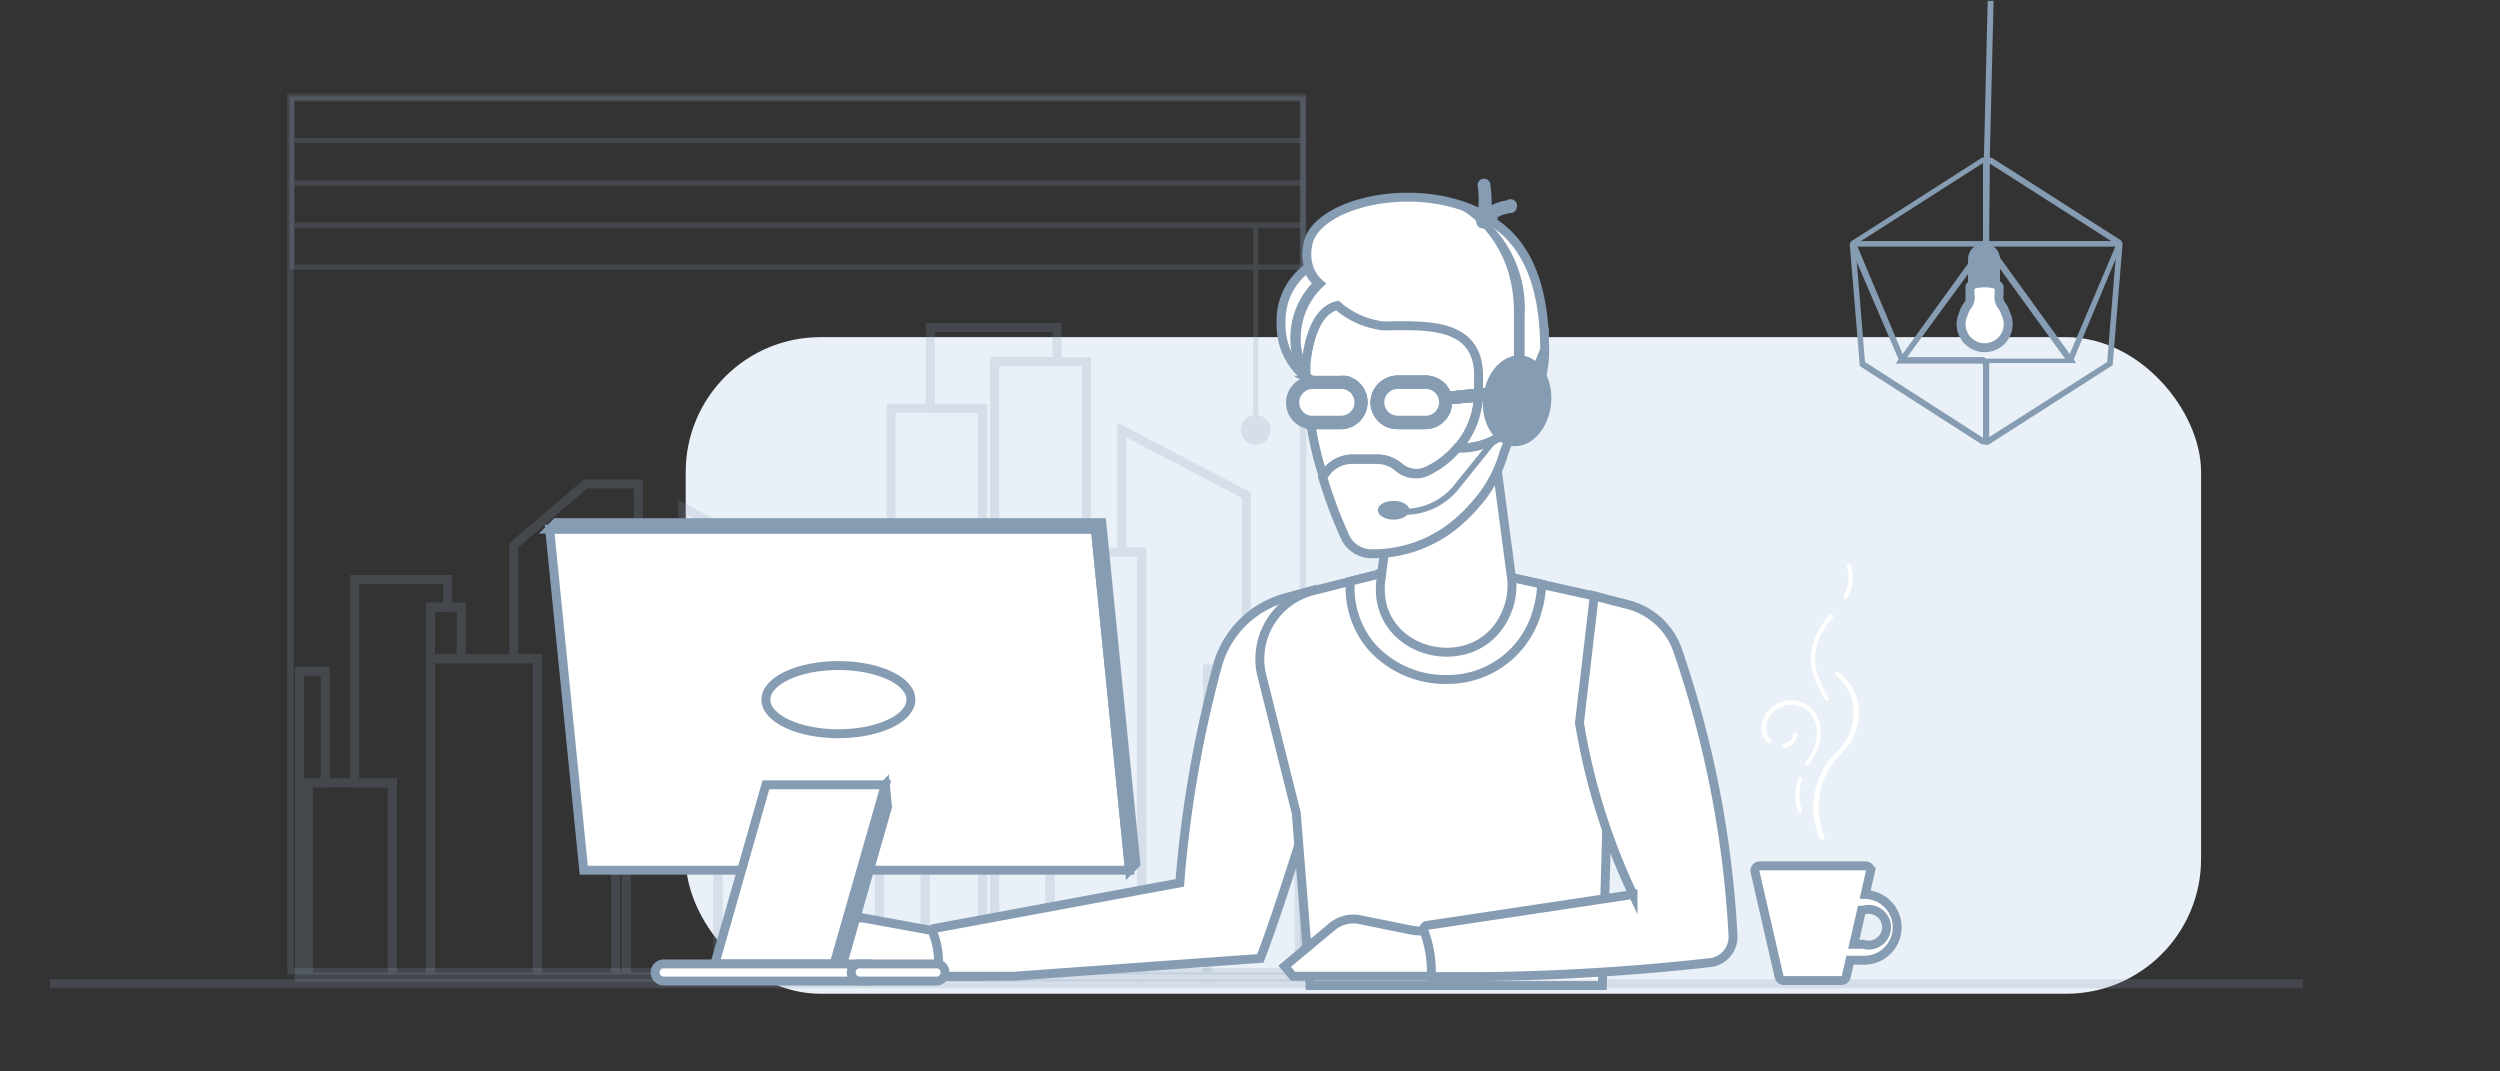 <svg xmlns="http://www.w3.org/2000/svg" xmlns:xlink="http://www.w3.org/1999/xlink" viewBox="0 0 140 60"><rect x="0" y="0" width="140" height="60" fill="#333333" stroke="none"/><defs><style>.a,.f,.i{fill:none;}.b{clip-path:url(#a);}.c{fill:#e9f0f7;}.d,.i{opacity:0.21;}.e{fill:#869cb3;}.f,.h,.i{stroke:#869cb3;stroke-miterlimit:10;stroke-width:0.5px;}.g,.h{fill:#fff;}</style><clipPath id="a"><rect class="a" width="140" height="60"/></clipPath></defs><g class="b"><rect class="c" x="38.4" y="18.88" width="84.86" height="36.77" rx="7.55"/><g class="d"><rect class="e" x="70.18" y="12.66" width="0.28" height="11.04"/><circle class="e" cx="70.32" cy="24.07" r="0.83"/><path class="e" d="M73.11,8H16.23V5.41H73.11Zm-56.6-.27H72.83V5.69H16.51Z"/><path class="e" d="M73.11,10.39H16.23V7.77H73.11Zm-56.6-.27H72.83V8H16.51Z"/><path class="e" d="M73.11,12.74H16.23V10.12H73.11Zm-56.6-.27H72.83V10.39H16.51Z"/><path class="e" d="M73.11,15.1H16.23V12.47H73.11Zm-56.6-.28H72.83V12.74H16.51Z"/></g><g class="d"><path class="e" d="M73.15,54.57H16.09V5.24H73.15Zm-56.7-.36H72.79V5.59H16.45Z"/></g><g class="d"><polygon class="f" points="59.2 18.34 59.2 20.24 55.7 20.24 55.7 54.72 55.03 54.72 55.03 22.87 52.1 22.87 52.1 18.34 59.2 18.34"/><polygon class="f" points="60.84 20.25 60.84 30.92 58.8 30.92 58.8 54.71 55.7 54.71 55.7 20.25 60.84 20.25"/><rect class="f" x="58.8" y="30.92" width="5.14" height="23.79"/><polygon class="f" points="51.81 33.73 51.81 54.72 49.24 54.72 49.24 41.84 47.72 41.84 47.72 33.73 51.81 33.73"/><rect class="f" x="44.46" y="41.83" width="4.79" height="12.88"/><polygon class="f" points="55.03 22.87 55.03 54.72 51.81 54.72 51.81 33.73 49.9 33.73 49.9 22.87 55.03 22.87"/><polygon class="f" points="18.21 37.59 18.21 43.84 17.28 43.84 17.28 54.72 16.77 54.72 16.77 37.59 18.21 37.59"/><rect class="f" x="17.28" y="43.84" width="4.69" height="10.87"/><rect class="f" x="24.11" y="34" width="1.72" height="2.89"/><polygon class="f" points="25.06 32.45 25.06 34 24.11 34 24.11 54.72 21.97 54.72 21.97 43.84 19.86 43.84 19.86 32.45 25.06 32.45"/><polygon class="f" points="72.83 33.92 72.83 54.72 72.76 54.72 72.76 37.47 71.38 37.47 71.38 33.92 72.83 33.92"/><rect class="f" x="67.63" y="37.47" width="5.13" height="17.24"/><polygon class="f" points="69.8 27.73 69.8 37.47 67.63 37.47 67.63 54.71 63.94 54.71 63.94 30.92 62.82 30.92 62.82 24.08 69.8 27.73"/><rect class="f" x="35.07" y="36.89" width="5.14" height="17.83"/><polygon class="f" points="45.65 36.89 45.65 41.84 44.46 41.84 44.46 54.72 42.84 54.72 42.84 36.89 45.65 36.89"/><polygon class="f" points="44.22 31.56 44.22 36.89 42.84 36.89 42.84 54.72 40.2 54.72 40.2 36.89 38.24 36.89 38.24 28.42 44.22 31.56"/><rect class="f" x="24.11" y="36.89" width="5.98" height="17.83"/><polygon class="f" points="36.88 32.35 36.88 36.89 35.07 36.89 35.07 54.72 34.47 54.72 34.47 32.35 36.88 32.35"/><polygon class="f" points="35.75 27.1 35.75 32.35 34.47 32.35 34.47 54.72 30.09 54.72 30.09 36.89 28.77 36.89 28.77 30.54 32.79 27.1 35.75 27.1"/></g><path class="g" d="M102,47a.13.13,0,0,1-.11-.08,4.42,4.42,0,0,1,1-4.87,2.91,2.91,0,0,0,.9-2.38,2.56,2.56,0,0,0-1-1.85.12.12,0,0,1,0-.16.11.11,0,0,1,.16,0,2.76,2.76,0,0,1,1.14,2,3.17,3.17,0,0,1-1,2.57,4.19,4.19,0,0,0-.91,4.62.11.11,0,0,1-.07.15Z"/><path class="g" d="M99.91,41.88a.13.13,0,0,1-.12-.11.12.12,0,0,1,.1-.13.59.59,0,0,0,.54-.5.11.11,0,0,1,.13-.09.11.11,0,0,1,.09.14.82.82,0,0,1-.73.69Z"/><path class="g" d="M101.17,42.87h0a.12.12,0,0,1-.05-.16c.1-.18.21-.35.31-.51v0a2.19,2.19,0,0,0,.21-1.81,1.3,1.3,0,0,0-.81-.82,1.44,1.44,0,0,0-1.63.43A1.13,1.13,0,0,0,99,41.22a1,1,0,0,0,.16.2.11.11,0,0,1,0,.16.12.12,0,0,1-.17,0,.82.82,0,0,1-.21-.25A1.34,1.34,0,0,1,99,39.83a1.66,1.66,0,0,1,1.89-.51,1.51,1.51,0,0,1,.95,1,2.38,2.38,0,0,1-.23,2v0l-.3.5A.11.11,0,0,1,101.17,42.87Z"/><path class="g" d="M100.8,45.54a.11.11,0,0,1-.11-.08,3,3,0,0,1,0-1.85.11.11,0,0,1,.15-.08.11.11,0,0,1,.07.14,2.78,2.78,0,0,0,0,1.71.12.12,0,0,1-.08.15Z"/><path class="g" d="M103.31,33.52h0a.12.12,0,0,1-.06-.16,2.16,2.16,0,0,0,.18-1.65.11.11,0,0,1,.06-.15.11.11,0,0,1,.15.05,2.28,2.28,0,0,1-.18,1.85A.12.12,0,0,1,103.31,33.52Z"/><path class="g" d="M102.3,39.23a.11.11,0,0,1-.1-.06c-.82-1.36-1.36-2.88.27-4.73a.11.11,0,0,1,.17.15c-1.44,1.65-1.14,3-.24,4.46a.12.12,0,0,1,0,.16Z"/><path class="h" d="M104.45,50.09l.29-1.27a.27.27,0,0,0-.26-.33H98.54a.27.27,0,0,0-.26.33l1.35,5.88a.28.28,0,0,0,.27.21h3.22a.28.28,0,0,0,.27-.21l.21-.93h.75a1.84,1.84,0,0,0,.1-3.68Zm-.1,2.79h-.54l.44-1.91h.1a1,1,0,1,1,0,1.91Z"/><path class="h" d="M54.75,52.83a2.35,2.35,0,0,0-2.11-.76,2.22,2.22,0,0,1-.67,0l-3.5-.64a1.81,1.81,0,0,0-1.45.37l-2.35,1.88.6,1h9.59L56,54.24Z"/><path class="h" d="M52.49,54.67h4.27l13.82-1c.93-2.42,2.22-6.58,2.22-6.58L74,34.78l-.46-1.73L72,33.47a5.45,5.45,0,0,0-3.81,3.76,66.31,66.31,0,0,0-2.12,12.21L52.29,52a.11.11,0,0,0-.08.14A4.52,4.52,0,0,1,52.49,54.67Z"/><path class="h" d="M89.25,33.37,83.07,32H77.83l-4.3,1.08a3.94,3.94,0,0,0-2.86,4.78l1.92,7.67.77,9.66H89.73l.32-11.4,1.88-5.63A3.69,3.69,0,0,0,89.25,33.37Z"/><path class="h" d="M81,38.05h0a5.19,5.19,0,0,0,5.1-3.89,5.69,5.69,0,0,0,.23-1.45L83.07,32H77.83l-2.21.55a5.08,5.08,0,0,0,1.14,3.61A5.53,5.53,0,0,0,81,38.05Z"/><path class="h" d="M84.61,32.1l-1-7.55H78.37l-1,7.58a.29.29,0,0,1,0,.09c-.84,4.59,5.84,6.09,7.16,1.61A3.89,3.89,0,0,0,84.61,32.1Z"/><path class="h" d="M81,51.77h0a3,3,0,0,1-2,.31l-2.85-.58a1.88,1.88,0,0,0-1.56.4l-2.65,2.21.47.56h8.12l1.57-.42Z"/><path class="h" d="M79.93,51.82l11.52-1.73a36,36,0,0,1-3-9.61l.83-7.11,1.89.49a4,4,0,0,1,2.78,2.56,58.55,58.55,0,0,1,3.1,16,1.45,1.45,0,0,1-1.22,1.48,127.21,127.21,0,0,1-12.92.79H80.15a6.4,6.4,0,0,0-.4-2.54A.23.23,0,0,1,79.93,51.82Z"/><path class="h" d="M75.34,21.31a2.11,2.11,0,0,1-.92.22,2,2,0,0,1-1-.24h1.64A1,1,0,0,1,75.34,21.31Z"/><path class="h" d="M73.09,20.34l0,.75a3.74,3.74,0,0,1-1.35-3A3.66,3.66,0,0,1,73.23,15a2.08,2.08,0,0,0,.59.87A4.23,4.23,0,0,0,73.05,21S73.05,20.72,73.09,20.34Z"/><path class="h" d="M82.79,22.24l-1.73.16a.3.3,0,0,1,0,.13,1.25,1.25,0,0,1-1.25,1.25h-1a1.7,1.7,0,0,1-.22-.24h1.23a1,1,0,1,0,0-2H78.27a1,1,0,0,0-.7.28.75.75,0,0,1-.08-.24,1.19,1.19,0,0,1,.78-.29h1.56a1.24,1.24,0,0,1,1.19.91L82.8,22l.91-.08,0,.21Z"/><path class="h" d="M86.5,19.57a5.91,5.91,0,0,1-1.66,4.21Z"/><path class="h" d="M77,22.53a1.25,1.25,0,0,0,1.25,1.25h1.56a1.25,1.25,0,0,0,1.25-1.25.3.3,0,0,0,0-.13l1.73-.16a4.66,4.66,0,0,1-1.15,2.83,5.13,5.13,0,0,1-1.3,1.09l-.27.15a1.49,1.49,0,0,1-1.72-.16,1.83,1.83,0,0,0-1.21-.45H75.76a1.82,1.82,0,0,0-1.49.76l-.16.23a18.37,18.37,0,0,1-.7-2.92h1.68a1.25,1.25,0,0,0,.25-2.47,1,1,0,0,0-.25,0H73.45a2.9,2.9,0,0,1-.33-.2l0-.75c.11-1,.47-3,1.77-3.28a4.65,4.65,0,0,0,2.2,1.08l.25.05a4.62,4.62,0,0,0,.65,0h.75c1.81,0,4,.18,4.09,2.64V22L81,22.19a1.24,1.24,0,0,0-1.19-.91H78.27A1.28,1.28,0,0,0,77,22.53Z"/><path class="h" d="M76.34,22.53a1.25,1.25,0,0,1-1.25,1.25H73.41l0-.24h1.71a1,1,0,1,0,0-2H73.52a.86.86,0,0,0-.36.07c0-.08,0-.16,0-.25a2.46,2.46,0,0,0,0-.26,2.9,2.9,0,0,0,.33.2h1.64a1,1,0,0,1,.25,0A1.24,1.24,0,0,1,76.34,22.53Z"/><path class="h" d="M83.73,22.15l0-.21L82.8,22,81,22.19a1.24,1.24,0,0,0-1.19-.91H78.27A1.28,1.28,0,0,0,77,22.53a1.25,1.25,0,0,0,1.25,1.25h1.56a1.25,1.25,0,0,0,1.25-1.25.3.3,0,0,0,0-.13l1.73-.16Zm-3.9,1.39H78.27a1,1,0,0,1-1-1,1,1,0,0,1,.31-.72,1,1,0,0,1,.7-.28h1.56a1,1,0,1,1,0,2Zm2,1.54h-.19a5.13,5.13,0,0,1-1.3,1.09l-.27.15a1.49,1.49,0,0,1-1.72-.16,1.83,1.83,0,0,0-1.21-.45H75.76a1.82,1.82,0,0,0-1.49.76l-.16.23h0a5.54,5.54,0,0,0,2,3c2.22,1.35,7.2-1.89,8-4.21a11.77,11.77,0,0,0,.37-1.36A4.21,4.21,0,0,1,81.83,25.08Z"/><path class="h" d="M86.5,19.57l-1.66,4.21c-.13.13-.27.25-.41.37a4.21,4.21,0,0,1-2.6.93h-.19a4.66,4.66,0,0,0,1.15-2.83l.94-.09,0-.21L82.8,22V20.88c-.1-2.46-2.28-2.62-4.09-2.64H78a4.62,4.62,0,0,1-.65,0l-.25-.05a4.65,4.65,0,0,1-2.2-1.08c-1.3.29-1.66,2.25-1.77,3.28,0,.38,0,.63,0,.63a4.23,4.23,0,0,1,.77-5.13,2.08,2.08,0,0,1-.59-.87,2.43,2.43,0,0,1-.09-1.22C73.5,11.39,79.21,10,83,12a3.73,3.73,0,0,1-.07.4.1.1,0,0,0,.07.13h0a.08.08,0,0,0,.09,0l.05,0a.88.88,0,0,1,.2-.25C85.81,13.68,86.5,16.61,86.5,19.57Z"/><path class="h" d="M83.38,12.21a.88.88,0,0,0-.2.25l-.05,0a.08.08,0,0,1-.09,0h0a.1.1,0,0,1-.07-.13A3.73,3.73,0,0,0,83,12l.14.07,0,0,0,0Z"/><path class="h" d="M83.73,22.15l-.94.09a1.62,1.62,0,0,0,0-.22l.91-.08Z"/><path class="h" d="M84.84,23.78l-.61,1.54A7.3,7.3,0,0,1,82.84,28c-.3.36-.62.72-1,1.06a7.24,7.24,0,0,1-5,1.95,1.64,1.64,0,0,1-1.5-.91,26.36,26.36,0,0,1-1.27-3.38h0l.16-.23a1.82,1.82,0,0,1,1.49-.76h1.38a1.83,1.83,0,0,1,1.21.45,1.49,1.49,0,0,0,1.72.16l.27-.15a5.13,5.13,0,0,0,1.3-1.09h.19a4.21,4.21,0,0,0,2.6-.93C84.57,24,84.71,23.91,84.84,23.78Z"/><path class="h" d="M83.24,12.06h0a.09.09,0,0,1,0,0,3.55,3.55,0,0,1-.07.35l0,0a.08.08,0,0,1-.09,0h0a.1.1,0,0,1-.07-.13A3.73,3.73,0,0,0,83,12a5.78,5.78,0,0,0,0-1.6.11.11,0,1,1,.21,0A6,6,0,0,1,83.24,12.06Z"/><path class="h" d="M84.69,11.57a.1.1,0,0,1-.1.11,2.11,2.11,0,0,0-1.21.53.88.88,0,0,0-.2.25l-.05,0H83a.1.1,0,0,1-.05-.14,1,1,0,0,1,.21-.27l0,0h0a2.32,2.32,0,0,1,1.34-.59A.1.1,0,0,1,84.69,11.57Z"/><polygon class="h" points="83.73 22.15 82.79 22.24 81.06 22.4 80.93 22.41 80.91 22.2 81.02 22.19 82.8 22.02 83.71 21.94 83.73 22.15"/><path class="h" d="M75.34,21.31a1,1,0,0,0-.25,0H73.45a.81.81,0,0,0-.31.06,1.24,1.24,0,0,0,.27,2.42h1.68a1.25,1.25,0,0,0,.25-2.47Zm-.25,2.23H73.38a1,1,0,0,1-.22-1.93.86.86,0,0,1,.36-.07h1.57a1,1,0,1,1,0,2Z"/><path class="h" d="M76.1,22.53a1,1,0,0,1-1,1H73.38a1,1,0,0,1-.22-1.93.86.86,0,0,1,.36-.07h1.57A1,1,0,0,1,76.1,22.53Z"/><path class="h" d="M81.06,22.4a.39.39,0,0,0,0-.21,1.24,1.24,0,0,0-1.19-.91H78.27A1.28,1.28,0,0,0,77,22.53a1.25,1.25,0,0,0,1.25,1.25h1.56a1.25,1.25,0,0,0,1.25-1.25A.3.3,0,0,0,81.06,22.4Zm-1.23,1.14H78.27a1,1,0,0,1-1-1,1,1,0,0,1,.31-.72,1,1,0,0,1,.7-.28h1.56a1,1,0,1,1,0,2Z"/><path class="h" d="M80.84,22.53a1,1,0,0,1-1,1H78.27a1,1,0,0,1-1-1,1,1,0,0,1,.31-.72,1,1,0,0,1,.7-.28h1.56A1,1,0,0,1,80.84,22.53Z"/><path class="e" d="M80.26,11.14a4,4,0,0,1,2.4.73,6.68,6.68,0,0,1,2.72,5.76v4.89l-.6-.19V17.45c0-4-2.78-6.08-4.52-6.31Z"/><ellipse class="e" cx="84.96" cy="22.45" rx="2.55" ry="1.91" transform="translate(53.72 104.58) rotate(-83.98)"/><path class="e" d="M86.62,22.69c-.09.92-.73,1.61-1.42,1.54a1.51,1.51,0,0,1-1.07-1.8c.09-.93.73-1.61,1.42-1.54A1.51,1.51,0,0,1,86.62,22.69Z"/><path class="e" d="M78.92,28.57c0,.3-.4.53-.88.53s-.88-.23-.88-.53.39-.52.88-.52S78.92,28.28,78.92,28.57Z"/><path class="e" d="M78.67,28.83v-.34a3.54,3.54,0,0,0,2.76-1.32l2.64-3.28.26.21-2.64,3.28A3.86,3.86,0,0,1,78.67,28.83Z"/><polygon class="h" points="63.25 48.73 32.69 48.73 30.78 29.63 61.34 29.63 63.25 48.73"/><polygon class="h" points="30.78 29.63 31.14 29.27 61.7 29.27 63.61 48.37 63.25 48.73 61.34 29.63 30.78 29.63"/><ellipse class="h" cx="46.95" cy="39.18" rx="4.06" ry="1.91"/><polygon class="h" points="49.58 43.95 40.51 53.98 47.19 53.98 49.7 45.19 49.58 43.95"/><polygon class="h" points="46.71 53.98 40.03 53.98 42.89 43.95 49.58 43.95 46.71 53.98"/><path class="h" d="M48.62,54.94H37.16a.48.48,0,0,1-.47-.48h0a.47.47,0,0,1,.47-.48H48.62a.47.47,0,0,1,.48.48h0A.48.48,0,0,1,48.62,54.94Z"/><path class="h" d="M52.44,54.94H48.15a.48.48,0,0,1-.48-.48h0a.47.47,0,0,1,.48-.48h4.29a.47.47,0,0,1,.48.48h0A.48.48,0,0,1,52.44,54.94Z"/><line class="i" x1="2.8" y1="55.09" x2="128.96" y2="55.09"/><path class="e" d="M112,15.9h-1.79V14.52a.89.89,0,0,1,.9-.89h0a.89.89,0,0,1,.89.89Z"/><ellipse class="e" cx="111.14" cy="15.9" rx="0.89" ry="0.19"/><path class="h" d="M112.32,17.56a1.77,1.77,0,0,0-.2-.42.79.79,0,0,1-.17-.65v-.43c0-.1-.37-.22-.81-.22h0c-.44,0-.82.12-.82.22v.43a.76.76,0,0,1-.16.65,1.59,1.59,0,0,0-.21.44,1.37,1.37,0,0,0-.13.58,1.32,1.32,0,1,0,2.5-.6Z"/><path class="e" d="M111.09,24.88a.27.27,0,0,1-.12,0h0l-6.82-4.38-.56-6.76a.27.27,0,0,1,.13-.26l7.24-4.63a.3.3,0,0,1,.29,0,.29.29,0,0,1,.15.25v4.62L106.8,20,111,20a.39.39,0,0,1,.39.39v4.16a.28.28,0,0,1-.13.24A.3.3,0,0,1,111.09,24.88Zm-6.65-4.61,6.61,4.25V20.43a.07.07,0,0,0-.06-.07l-4.83,0,4.9-6.77V9.12L103.9,13.7Z"/><path class="e" d="M111.29,24.91a.33.33,0,0,1-.13,0,.27.27,0,0,1-.11-.2v-4.3a.34.34,0,0,1,.34-.33l4.25,0-4.59-6.34V9.18a.36.36,0,0,1,.19-.31.36.36,0,0,1,.36,0l7.11,4.55a.31.31,0,0,1,.15.29l-.55,6.74-6.92,4.43Zm.08-11.35,4.9,6.77-4.88,0v4.15L118,20.27l.54-6.57-7.11-4.54h0s0,0,0,0Z"/><path class="e" d="M116.07,20.27l-.3-.13,2.69-6.33h-7.32l-7.12,0h0s0,0,0,0l2.64,6.28-.3.12L103.69,14a.37.37,0,0,1,0-.34.34.34,0,0,1,.29-.16h0l7.11,0h7.5a.2.2,0,0,1,.19.28Z"/><polygon class="e" points="111.09 9.19 111.31 0.05 111.64 0.05 111.42 9.19 111.09 9.19"/></g></svg>

